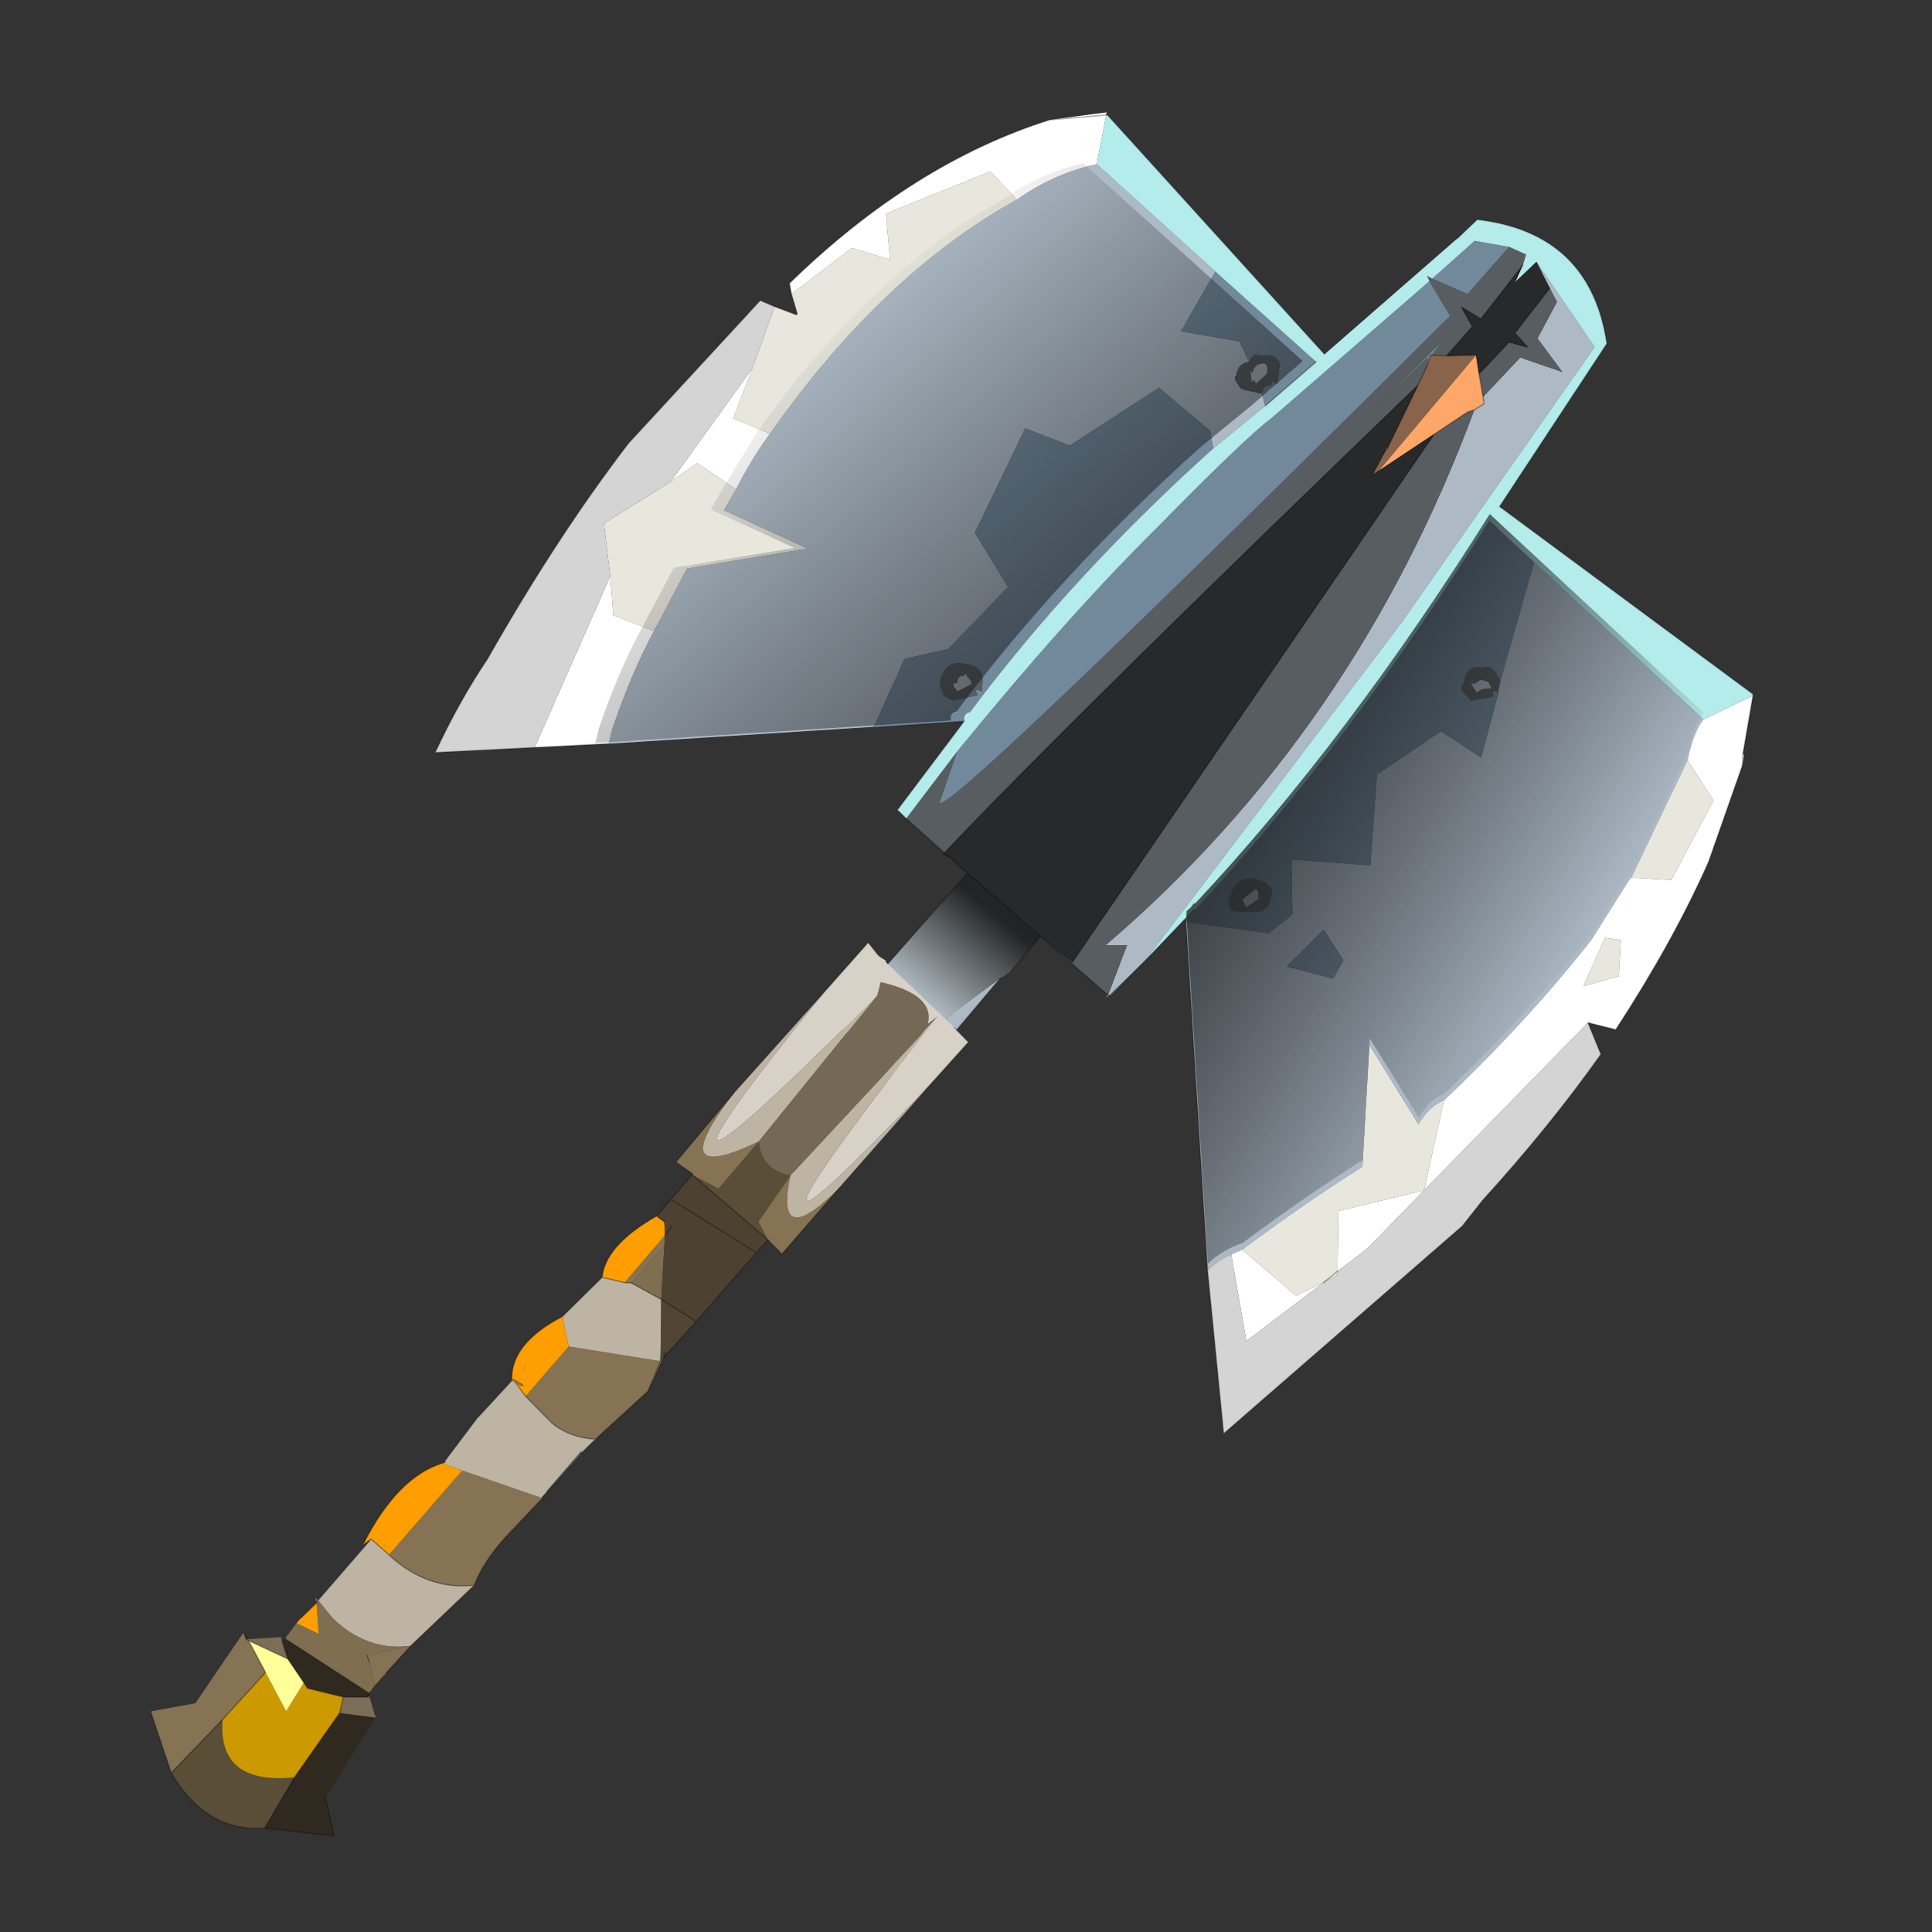 <?xml version="1.0" encoding="UTF-8" standalone="no"?>
<svg xmlns:xlink="http://www.w3.org/1999/xlink" height="440.0px" width="440.0px" xmlns="http://www.w3.org/2000/svg">
  <rect width="100%" height="100%" fill="#333333" stroke="none"/>
  <g transform="matrix(10.0, 0.0, 0.0, 10.0, 0.0, 0.0)">
    <use height="44.0" transform="matrix(1.0, 0.0, 0.0, 1.0, 0.0, 0.0)" width="44.0" xlink:href="#shape0"/>
    <use height="65.9" transform="matrix(0.609, 0.035, -0.035, 0.609, 5.588, 1.432)" width="57.55" xlink:href="#sprite0"/>
  </g>
  <defs>
    <g id="shape0" transform="matrix(1.0, 0.0, 0.0, 1.0, 0.0, 0.0)">
      <path d="M44.0 44.0 L0.0 44.0 0.0 0.0 44.0 0.0 44.0 44.0" fill="#43adca" fill-opacity="0.0" fill-rule="evenodd" stroke="none"/>
    </g>
    <g id="sprite0" transform="matrix(1.0, 0.0, 0.0, 1.0, 0.7, 0.4)">
      <use height="65.9" transform="matrix(1.0, 0.0, 0.0, 1.0, -0.7, -0.4)" width="57.55" xlink:href="#shape1"/>
    </g>
    <g id="shape1" transform="matrix(1.0, 0.0, 0.0, 1.0, 0.7, 0.4)">
      <path d="M31.25 1.55 L35.9 5.3 34.75 7.6 36.95 7.85 37.35 8.6 Q36.95 8.65 36.9 9.15 36.75 9.2 37.1 9.6 L37.25 9.65 37.9 9.75 38.05 10.2 36.2 11.9 36.05 11.25 34.05 9.75 30.85 12.1 29.15 11.55 27.5 15.55 28.85 17.5 26.75 19.95 25.15 20.4 24.15 23.0 14.3 24.2 14.4 23.65 Q15.0 21.5 15.75 19.9 L16.85 17.5 21.3 16.5 18.1 15.25 18.5 14.45 Q19.05 13.2 19.65 12.3 23.5 6.1 28.35 3.05 29.65 2.0 31.25 1.55 M47.85 4.25 L50.2 7.3 43.55 18.05 43.5 18.1 43.45 18.2 34.75 31.15 33.5 32.5 33.35 32.6 33.45 32.5 34.1 30.45 34.05 30.6 33.25 30.65 Q42.1 22.15 45.85 9.9 L46.2 9.65 46.15 9.4 47.45 7.85 49.05 8.3 48.05 7.1 48.7 5.7 48.4 5.2 47.85 4.25 M48.4 15.45 L55.05 20.95 Q54.7 21.45 54.55 22.5 L52.7 27.0 52.65 27.05 51.35 29.4 Q49.2 32.5 46.2 35.7 45.65 35.95 45.3 36.65 L43.3 33.8 43.3 38.35 Q41.2 39.85 39.0 41.7 L38.6 41.9 Q38.1 42.15 37.75 42.55 L36.2 29.6 39.3 29.85 40.15 29.1 40.0 27.05 42.95 27.1 43.0 23.7 45.3 21.95 46.85 22.85 47.35 20.4 47.35 20.25 47.4 19.95 48.4 15.45 M33.5 32.5 L33.45 32.5 33.5 32.5 M29.4 32.1 L26.25 36.3 25.15 35.6 29.4 32.1 M46.45 20.1 L46.65 19.95 46.7 19.95 46.95 20.0 47.1 20.25 Q46.7 20.25 46.55 20.45 L46.3 20.1 46.45 20.1 M41.8 31.4 L42.15 30.7 41.35 29.6 40.05 31.05 41.8 31.4 M38.05 8.75 L38.05 9.0 37.65 9.4 Q37.55 9.15 37.5 9.4 L37.45 9.1 37.4 8.9 37.5 9.0 Q37.55 8.7 37.75 8.65 L37.8 8.65 Q37.95 8.55 38.05 8.75 M27.2 21.5 Q26.95 21.3 27.05 21.2 L27.15 21.2 Q27.15 20.9 27.4 20.9 L27.45 20.8 27.5 20.9 27.65 21.05 27.7 21.2 27.2 21.5 M38.7 28.25 L38.8 28.25 38.85 28.4 38.85 28.6 38.4 28.95 38.25 28.65 38.3 28.6 38.7 28.25" fill="#adbac6" fill-rule="evenodd" stroke="none"/>
      <path d="M35.9 5.3 L39.85 8.45 38.05 10.2 37.9 9.75 Q37.9 9.45 38.25 9.4 38.15 9.2 38.45 9.35 L38.5 8.65 Q38.4 8.2 37.75 8.35 37.5 8.2 37.35 8.6 L36.95 7.85 34.75 7.6 35.9 5.3 M36.2 11.9 Q31.2 16.95 27.7 22.25 27.45 22.3 27.5 22.6 L24.35 23.0 24.15 23.0 25.15 20.4 26.75 19.95 28.85 17.5 27.5 15.55 29.15 11.55 30.85 12.1 34.05 9.75 36.05 11.25 36.2 11.9 M27.3 23.75 Q31.1 18.5 34.25 15.0 37.4 11.4 38.3 10.65 L40.1 8.9 43.9 5.2 44.75 6.45 Q27.05 26.2 26.75 25.7 L27.3 23.75 M44.0 5.1 L45.5 3.6 46.8 3.75 45.35 5.6 44.0 5.1 M36.2 29.45 L36.35 29.3 36.45 29.15 36.5 29.15 Q41.8 22.8 46.65 14.0 L48.4 15.45 47.4 19.95 47.2 19.65 Q46.95 19.35 46.7 19.5 46.1 19.4 46.05 20.1 45.85 20.3 46.15 20.55 L46.35 20.75 47.15 20.55 Q47.1 20.2 47.35 20.4 L46.85 22.85 45.3 21.95 43.0 23.7 42.95 27.1 40.0 27.05 40.15 29.1 39.3 29.85 36.2 29.6 36.2 29.45 M44.0 8.35 L44.0 8.05 42.2 10.05 44.5 7.4 44.15 7.95 44.1 7.95 44.0 8.35 M42.7 11.5 L42.7 11.55 42.65 11.55 42.65 11.5 42.7 11.5 M41.8 31.4 L40.05 31.05 41.35 29.6 42.15 30.7 41.8 31.4 M27.95 21.6 Q27.75 21.3 28.1 21.45 L28.1 20.9 Q27.95 20.45 27.25 20.45 26.65 20.4 26.5 21.25 L26.7 21.7 27.05 21.85 27.95 21.6 M37.8 28.6 Q37.65 28.8 37.9 29.1 L38.2 29.1 39.0 29.05 39.25 28.8 39.35 28.3 Q39.2 27.9 38.6 27.85 37.95 27.8 37.8 28.6" fill="#72899c" fill-rule="evenodd" stroke="none"/>
      <path d="M39.0 41.7 Q41.2 39.85 43.3 38.35 L43.3 33.8 45.3 36.65 Q45.65 35.95 46.2 35.7 L45.65 39.1 42.5 40.05 42.6 42.3 42.6 42.45 42.1 42.75 42.6 42.3 42.1 42.75 41.1 43.3 39.0 41.7 M52.7 27.0 L54.55 22.5 55.6 23.95 54.2 27.0 52.7 27.0 M52.45 29.35 L52.45 30.7 51.15 31.15 51.85 29.3 52.45 29.35 M20.15 7.05 L22.3 5.2 23.75 5.55 23.5 3.85 27.3 2.05 28.35 3.05 Q23.5 6.1 19.65 12.3 L18.25 11.8 18.85 9.9 19.55 7.55 20.35 7.8 20.4 7.8 20.4 7.75 20.15 7.05 M14.0 17.95 L13.65 16.0 16.05 14.3 17.0 13.55 18.5 14.45 18.1 15.25 21.3 16.5 16.85 17.5 15.75 19.9 14.2 19.4 14.0 17.95" fill="#e7e7de" fill-rule="evenodd" stroke="none"/>
      <path d="M31.5 -0.3 L31.25 1.55 Q29.65 2.0 28.35 3.05 L27.3 2.05 23.5 3.85 23.75 5.55 22.3 5.2 20.15 7.05 20.05 6.65 Q24.4 1.9 29.4 0.0 L31.5 -0.4 31.5 -0.3 29.4 0.0 31.5 -0.3 M55.05 20.95 L56.85 19.95 56.6 22.15 56.65 22.2 56.6 22.6 55.55 26.25 Q54.4 29.3 52.45 32.7 L51.4 32.5 45.65 39.1 43.65 41.4 42.6 42.3 42.5 40.05 45.65 39.1 46.2 35.7 Q49.2 32.5 51.35 29.4 L52.65 27.05 52.7 27.0 54.2 27.0 55.6 23.95 54.55 22.5 Q54.7 21.45 55.05 20.95 M38.6 41.9 L39.0 41.7 41.1 43.3 42.1 42.75 39.35 45.1 38.6 41.9 M56.6 22.6 L56.6 22.15 56.6 22.6 M52.45 29.35 L51.85 29.3 51.15 31.15 52.45 30.7 52.45 29.35 M18.85 9.9 L18.25 11.8 19.65 12.3 Q19.05 13.2 18.5 14.45 L17.0 13.55 16.05 14.3 18.85 9.9 M11.55 24.5 L14.0 17.95 14.2 19.4 15.75 19.9 Q15.0 21.5 14.4 23.65 L14.3 24.2 11.55 24.5" fill="#ffffff" fill-rule="evenodd" stroke="none"/>
      <path d="M25.55 26.35 L27.3 23.75 26.75 25.7 Q27.05 26.2 44.75 6.45 L43.9 5.2 43.8 5.0 44.0 5.1 45.35 5.6 46.8 3.75 47.45 4.0 47.35 4.4 45.9 6.5 45.15 6.1 45.6 6.8 44.7 7.95 44.15 7.95 44.5 7.4 42.2 10.05 44.0 8.05 44.0 8.35 43.7 9.1 Q31.3 22.5 27.05 27.55 L25.55 26.35 M48.4 5.2 L48.7 5.7 48.05 7.1 49.05 8.3 47.45 7.85 46.15 9.4 45.95 8.55 47.0 7.3 47.7 7.45 47.2 6.95 48.4 5.2 M45.85 9.9 Q42.1 22.15 33.25 30.65 L34.05 30.6 34.1 30.45 33.45 32.5 30.8 30.45 32.05 31.35 44.4 10.9 45.6 10.0 45.85 9.9 M33.5 32.5 L34.75 31.15 33.55 32.55 33.5 32.5 M47.35 20.4 Q47.1 20.2 47.15 20.55 L46.35 20.75 46.15 20.55 Q45.85 20.3 46.05 20.1 46.1 19.4 46.7 19.5 46.95 19.35 47.2 19.65 L47.4 19.95 47.35 20.25 47.35 20.4 M46.45 20.1 L46.3 20.1 46.55 20.45 Q46.7 20.25 47.1 20.25 L46.95 20.0 46.7 19.95 46.65 19.95 46.45 20.1 M38.05 8.75 Q37.95 8.55 37.8 8.65 L37.75 8.65 Q37.55 8.7 37.5 9.0 L37.4 8.9 37.45 9.1 37.5 9.4 Q37.55 9.15 37.65 9.4 L38.05 9.0 38.05 8.75 M37.35 8.6 Q37.5 8.2 37.75 8.35 38.4 8.2 38.5 8.65 L38.45 9.35 Q38.15 9.2 38.25 9.4 37.9 9.45 37.9 9.75 L37.25 9.65 37.1 9.6 Q36.75 9.2 36.9 9.15 36.95 8.65 37.35 8.6 M27.95 21.6 L27.05 21.85 26.7 21.7 26.5 21.25 Q26.65 20.4 27.25 20.45 27.95 20.45 28.1 20.9 L28.1 21.45 Q27.75 21.3 27.95 21.6 M27.2 21.5 L27.7 21.2 27.65 21.05 27.5 20.9 27.45 20.8 27.4 20.9 Q27.15 20.9 27.15 21.2 L27.05 21.2 Q26.95 21.3 27.2 21.5 M37.8 28.6 Q37.95 27.8 38.6 27.85 39.2 27.9 39.35 28.3 L39.25 28.8 39.0 29.05 38.2 29.1 37.9 29.1 Q37.65 28.8 37.8 28.6 M38.7 28.25 L38.3 28.6 38.25 28.65 38.4 28.95 38.85 28.6 38.85 28.4 38.8 28.25 38.7 28.25" fill="#575d60" fill-rule="evenodd" stroke="none"/>
      <path d="M45.95 8.55 L46.15 9.4 46.2 9.65 45.85 9.9 45.6 10.0 44.4 10.9 42.4 12.4 45.8 7.85 45.95 8.55" fill="#ffa669" fill-rule="evenodd" stroke="none"/>
      <path d="M44.15 7.95 L44.7 7.95 45.8 7.85 42.4 12.4 42.2 12.55 42.25 12.4 42.65 11.55 42.7 11.55 42.7 11.5 42.7 11.45 42.7 11.5 43.7 9.1 44.0 8.35 44.1 7.95 44.15 7.95" fill="#8a644a" fill-rule="evenodd" stroke="none"/>
      <path d="M31.5 -0.3 L31.55 -0.3 40.15 8.15 44.85 3.55 45.55 2.8 Q49.8 3.05 50.65 7.15 L47.0 13.45 56.85 19.9 56.85 19.95 55.05 20.95 48.4 15.45 46.65 14.0 Q41.8 22.8 36.5 29.15 L36.45 29.15 36.35 29.3 36.2 29.45 34.75 31.15 43.45 18.2 43.5 18.1 43.55 18.05 50.2 7.3 47.85 4.25 47.1 5.05 47.35 4.4 47.45 4.0 46.8 3.75 45.5 3.6 44.0 5.1 43.8 5.0 43.9 5.2 40.1 8.9 38.3 10.65 Q37.4 11.4 34.25 15.0 31.1 18.5 27.3 23.75 L25.55 26.35 25.2 26.05 27.5 22.6 Q27.45 22.3 27.7 22.25 31.2 16.95 36.2 11.9 L38.05 10.2 39.85 8.45 35.9 5.3 31.25 1.55 31.5 -0.3" fill="#b4ebeb" fill-rule="evenodd" stroke="none"/>
      <path d="M47.35 4.4 L47.1 5.05 47.85 4.25 48.4 5.2 47.2 6.95 47.7 7.45 47.0 7.3 45.95 8.55 45.8 7.85 44.7 7.95 45.6 6.8 45.15 6.1 45.9 6.5 47.35 4.4 M27.95 28.25 L27.6 28.0 27.55 27.95 27.35 27.75 27.0 27.6 27.05 27.55 27.35 27.75 27.05 27.55 Q31.3 22.5 43.7 9.1 L42.7 11.5 42.65 11.5 42.65 11.55 42.25 12.4 42.2 12.55 42.4 12.4 44.4 10.9 32.05 31.35 30.8 30.45 27.95 28.25 M42.7 11.5 L42.7 11.45 42.7 11.5" fill="#27292b" fill-rule="evenodd" stroke="none"/>
      <path d="M30.8 30.45 L29.8 31.8 29.4 32.1 25.15 35.6 23.35 34.15 27.95 28.25 30.8 30.45" fill="url(#gradient0)" fill-rule="evenodd" stroke="none"/>
      <path d="M37.75 42.55 Q38.1 42.15 38.6 41.9 L39.35 45.1 42.1 42.75 42.6 42.45 42.6 42.3 43.65 41.4 45.65 39.1 51.4 32.5 51.95 33.65 Q50.2 36.45 47.85 39.35 L47.15 40.35 38.7 48.6 37.75 42.55 M19.55 7.55 L18.85 9.9 16.05 14.3 13.65 16.0 14.0 17.95 11.55 24.5 7.85 24.9 Q8.65 22.9 9.6 21.3 11.95 16.55 14.4 12.95 L19.0 7.35 19.55 7.55" fill="#d4d4d4" fill-rule="evenodd" stroke="none"/>
      <path d="M40.15 8.15 L31.55 -0.3 31.5 -0.3 M39.85 8.45 L38.05 10.2 M27.5 22.6 L25.2 26.05 25.55 26.35 M34.75 31.15 L36.2 29.45 36.35 29.3 36.45 29.15 36.5 29.15 M56.85 19.95 L56.85 19.9 47.0 13.45 50.65 7.15 Q49.8 3.05 45.55 2.8 L44.85 3.55 M29.4 0.0 L31.5 -0.3 M48.4 5.2 L47.2 6.95 47.7 7.45 47.0 7.3 45.95 8.55 46.15 9.4 46.2 9.65 45.85 9.9 M33.45 32.5 L33.5 32.5 M34.75 31.15 L33.55 32.55 33.5 32.5 M33.45 32.5 L30.8 30.45 29.8 31.8 M29.4 32.1 L26.25 36.3 25.15 35.6 23.35 34.15 27.95 28.25 27.6 28.0 27.55 27.95 27.35 27.75 27.0 27.6 27.05 27.55 25.55 26.35 M44.15 7.95 L44.7 7.95 45.6 6.8 45.15 6.1 45.9 6.5 47.35 4.4 M44.15 7.95 L44.1 7.95 44.0 8.35 43.7 9.1 42.7 11.5 42.7 11.55 42.65 11.55 42.25 12.4 42.2 12.55 42.4 12.4 44.4 10.9 32.05 31.35 30.8 30.45 27.95 28.25 M45.8 7.85 L44.7 7.95 M45.95 8.55 L45.8 7.85 M44.4 10.9 L45.6 10.0 45.85 9.9 M36.2 29.6 L37.75 42.55 M56.85 19.95 L56.6 22.15 56.65 22.2 56.6 22.6 55.55 26.25 Q54.4 29.3 52.45 32.7 L51.4 32.5 51.95 33.65 Q50.2 36.45 47.85 39.35 L47.15 40.35 38.7 48.6 37.75 42.55 M56.6 22.15 L56.6 22.6 M42.1 42.75 L42.6 42.3 M20.15 7.05 L20.4 7.75 20.4 7.8 20.35 7.8 19.55 7.55 19.0 7.35 14.4 12.95 Q11.95 16.55 9.6 21.3 8.65 22.9 7.85 24.9 L11.55 24.5 14.3 24.2 M20.35 7.8 L20.4 7.75 M24.35 23.0 L27.5 22.6 M20.15 7.05 L20.05 6.65 Q24.4 1.9 29.4 0.0 M36.2 29.45 L36.2 29.6 M27.35 27.75 L27.05 27.55 Q31.3 22.5 43.7 9.1" fill="none" stroke="#000000" stroke-linecap="round" stroke-linejoin="round" stroke-opacity="0.302" stroke-width="0.05"/>
      <path d="M30.75 1.55 L39.35 8.45 37.55 10.2 35.7 11.9 Q30.7 16.95 27.2 22.25 26.95 22.3 27.0 22.6 L13.8 24.2 13.9 23.65 Q14.5 21.5 15.25 19.9 L16.35 17.5 20.8 16.5 17.6 15.25 18.0 14.45 19.15 12.3 Q23.0 6.1 27.85 3.05 29.15 2.0 30.75 1.55" fill="url(#gradient1)" fill-rule="evenodd" stroke="none"/>
      <path d="M52.7 26.75 L52.65 26.8 51.35 29.15 Q49.2 32.25 46.2 35.45 45.65 35.7 45.3 36.4 L43.3 33.55 43.3 38.1 Q41.2 39.6 39.0 41.45 38.25 41.75 37.75 42.3 L36.2 29.35 36.2 29.2 36.35 29.05 36.45 28.9 36.5 28.9 Q41.8 22.55 46.65 13.75 L55.05 20.7 Q54.7 21.2 54.55 22.25 L52.7 26.75" fill="url(#gradient2)" fill-rule="evenodd" stroke="none"/>
      <path d="M27.15 33.65 L26.8 33.95 Q27.0 32.85 24.95 32.5 L24.85 33.0 Q14.6 44.5 22.9 32.95 L24.4 31.05 24.8 31.5 24.95 31.6 25.1 31.7 25.1 31.65 25.1 31.75 27.8 34.05 28.35 34.55 27.15 36.05 Q18.15 46.65 27.15 33.65" fill="#d8d1c7" fill-rule="evenodd" stroke="none"/>
      <path d="M18.35 40.1 L18.35 40.05 17.7 39.65 19.75 36.9 Q17.2 40.65 20.75 38.7 L19.35 40.55 18.35 40.1 M16.05 44.25 L17.45 42.4 17.45 42.8 16.3 44.25 16.05 44.25 M12.6 48.7 L14.1 46.75 17.55 47.1 17.65 47.0 17.15 48.25 17.55 47.1 17.15 48.25 15.3 50.15 Q14.35 50.15 13.65 49.65 L12.6 48.7 M17.65 46.95 L17.55 47.05 17.55 47.0 17.7 46.75 17.65 46.95 M21.3 42.35 L20.9 41.7 22.0 39.9 Q21.55 42.85 23.9 40.2 L21.85 42.85 21.3 42.35 M13.6 52.2 L14.75 50.7 14.8 50.7 13.6 52.2 M13.4 52.45 L13.5 52.4 12.15 54.0 Q11.35 55.0 11.1 55.85 9.4 56.15 7.9 54.95 L7.85 54.9 10.4 51.6 13.4 52.45 M8.9 58.2 L8.0 59.3 7.6 59.8 7.35 58.95 7.25 58.7 8.85 58.25 8.9 58.2 M0.2 63.5 L-0.7 61.25 0.95 60.85 2.6 58.1 2.7 58.35 2.8 58.4 3.5 59.55 2.0 61.4 0.2 63.5 M5.2 56.65 L5.3 56.75 5.25 56.8 5.2 56.65" fill="#857354" fill-rule="evenodd" stroke="none"/>
      <path d="M20.75 38.7 Q17.2 40.65 19.75 36.9 L22.9 32.95 Q14.6 44.5 24.85 33.0 L20.75 38.7 M15.2 44.1 L16.05 44.25 16.3 44.25 17.45 44.8 17.55 47.0 17.55 47.05 17.55 47.1 17.55 47.05 17.55 47.1 14.1 46.75 13.8 45.65 15.2 44.1 M12.05 48.1 L12.15 48.15 12.1 48.1 Q12.65 48.35 12.4 48.3 L12.15 48.15 12.6 48.7 13.65 49.65 Q14.35 50.15 15.3 50.15 L14.8 50.7 14.8 50.65 14.75 50.7 13.6 52.2 13.4 52.45 10.4 51.6 9.7 51.4 9.75 51.3 9.7 51.35 10.9 49.55 12.05 48.15 12.05 48.1 M12.1 48.1 L12.15 48.15 12.05 48.15 12.15 48.15 12.1 48.1 M27.15 33.65 Q18.15 46.65 27.15 36.05 L23.9 40.2 Q21.55 42.85 22.0 39.9 L26.6 34.35 26.7 34.2 27.15 33.65 M11.1 55.85 L8.9 58.2 8.85 58.25 Q7.25 58.55 5.9 57.4 L5.3 56.75 7.15 54.35 7.85 54.9 7.9 54.95 Q9.4 56.15 11.1 55.85 M5.25 56.85 L5.2 56.65 5.25 56.8 5.25 56.85" fill="#beb4a3" fill-rule="evenodd" stroke="none"/>
      <path d="M7.4 60.1 L7.45 60.2 7.35 60.25 6.45 60.3 5.1 60.05 4.95 59.85 4.3 59.0 4.05 58.35 4.15 58.25 7.4 60.1 7.35 60.25 7.4 60.1 M7.7 61.0 L6.0 64.1 6.4 65.5 3.8 65.35 4.8 63.4 6.35 60.9 7.7 61.0" fill="#30291f" fill-rule="evenodd" stroke="none"/>
      <path d="M17.65 47.0 L17.55 47.1 17.55 47.05 17.65 46.95 17.65 47.0" fill="#776955" fill-rule="evenodd" stroke="none"/>
      <path d="M21.3 42.35 L18.35 40.1 19.35 40.55 20.75 38.7 Q20.9 39.75 22.0 39.9 L20.9 41.7 21.3 42.35 M7.45 60.2 L7.5 60.15 7.55 60.2 7.45 60.2 M3.8 65.35 Q1.65 65.65 0.2 63.5 L2.0 61.4 Q1.95 63.85 4.8 63.4 L3.8 65.35" fill="#5a4e39" fill-rule="evenodd" stroke="none"/>
      <path d="M7.45 60.2 L7.45 60.3 7.7 61.0 6.35 60.9 6.45 60.3 7.35 60.25 7.45 60.2 M2.75 58.35 L4.0 58.2 4.05 58.35 4.3 59.0 2.8 58.4 2.7 58.35 2.75 58.35 2.8 58.4 2.75 58.35" fill="#7c6d58" fill-rule="evenodd" stroke="none"/>
      <path d="M24.85 33.0 L24.95 32.5 Q27.0 32.85 26.8 33.95 L27.15 33.65 26.7 34.2 26.6 34.35 22.0 39.9 Q20.9 39.75 20.75 38.7 L24.85 33.0" fill="#756956" fill-rule="evenodd" stroke="none"/>
      <path d="M16.3 44.25 L17.45 42.8 17.45 44.8 16.3 44.25 M7.6 59.8 L7.4 60.1 4.15 58.25 4.55 57.65 5.4 58.0 5.25 56.85 5.25 56.8 5.3 56.75 5.9 57.4 Q7.25 58.55 8.85 58.25 L7.25 58.7 7.35 58.95 7.6 59.8" fill="#806e51" fill-rule="evenodd" stroke="none"/>
      <path d="M17.45 44.8 L18.8 45.55 18.0 46.55 17.65 46.95 17.7 46.75 17.55 47.0 17.45 44.8" fill="#524535" fill-rule="evenodd" stroke="none"/>
      <path d="M17.1 41.7 L17.4 41.9 17.45 42.4 16.05 44.25 15.2 44.1 Q15.25 42.9 17.1 41.7 M12.6 48.7 L12.15 48.15 12.4 48.3 Q12.65 48.35 12.1 48.1 L12.15 48.15 12.05 48.1 Q11.95 46.75 13.8 45.65 L14.1 46.75 12.6 48.7 M4.55 57.65 L4.7 57.45 5.25 56.85 5.4 58.0 4.55 57.65 M7.15 54.35 L6.85 54.6 Q8.0 51.95 9.7 51.35 L9.75 51.3 9.7 51.4 10.4 51.6 7.85 54.9 7.15 54.35" fill="#ff9e00" fill-rule="evenodd" stroke="none"/>
      <path d="M18.35 40.05 L18.35 40.1 21.3 42.35 20.9 42.85 17.6 41.05 20.9 42.85 18.8 45.55 17.45 44.8 17.45 42.8 17.45 42.4 17.4 41.9 17.1 41.7 17.6 41.05 18.35 40.05 M17.7 42.05 L17.45 42.4 17.7 42.05" fill="#4d4132" fill-rule="evenodd" stroke="none"/>
      <path d="M3.5 59.55 L4.35 60.95 4.95 59.85 5.1 60.05 6.45 60.3 6.35 60.9 4.8 63.4 Q1.95 63.85 2.0 61.4 L3.5 59.55" fill="#cc9900" fill-rule="evenodd" stroke="none"/>
      <path d="M4.3 59.0 L4.95 59.85 4.35 60.95 3.5 59.55 2.8 58.4 4.3 59.0" fill="#ffff99" fill-rule="evenodd" stroke="none"/>
      <path d="M18.35 40.1 L18.35 40.05 17.6 41.05 20.9 42.85 21.3 42.35 18.35 40.1 M19.75 36.9 L17.7 39.65 18.35 40.05 M17.4 41.9 L17.1 41.7 Q15.25 42.9 15.2 44.1 L16.05 44.25 16.3 44.25 M17.45 42.4 L17.7 42.05 M17.1 41.7 L17.6 41.05 M12.05 48.1 L12.15 48.15 12.1 48.1 Q12.65 48.35 12.4 48.3 L12.15 48.15 12.6 48.7 M13.8 45.65 Q11.95 46.75 12.05 48.1 L12.05 48.15 12.15 48.15 12.1 48.1 M17.45 44.8 L18.8 45.55 20.9 42.85 M17.45 44.8 L16.3 44.25 M17.55 47.1 L17.65 47.0 17.65 46.95 17.55 47.05 17.55 47.1 17.15 48.25 17.65 47.0 18.0 46.55 17.65 46.95 17.7 46.75 17.55 47.0 M18.0 46.55 L18.8 45.55 M13.8 45.65 L15.2 44.1 M27.15 36.05 L28.35 34.55 27.8 34.05 M24.95 31.6 L24.8 31.5 24.4 31.05 22.9 32.95 M23.9 40.2 L27.15 36.05 M23.9 40.2 L21.85 42.85 21.3 42.35 M19.75 36.9 L22.9 32.95 M14.75 50.7 L14.8 50.65 14.8 50.7 15.3 50.15 Q14.35 50.15 13.65 49.65 L12.6 48.7 M13.6 52.2 L14.75 50.7 14.8 50.7 M13.5 52.4 L12.15 54.0 Q11.35 55.0 11.1 55.85 L8.9 58.2 8.0 59.3 M7.55 60.2 L7.45 60.2 7.45 60.3 M6.0 64.1 L6.4 65.5 3.8 65.35 Q1.65 65.65 0.2 63.5 L-0.7 61.25 M2.6 58.1 L2.75 58.35 M4.7 57.45 L5.25 56.85 M5.3 56.75 L7.15 54.35 6.85 54.6 Q8.0 51.95 9.7 51.35 L9.75 51.3 M10.9 49.55 L12.05 48.15 M7.85 54.9 L7.9 54.95 Q9.4 56.15 11.1 55.85 M7.85 54.9 L7.15 54.35 M2.7 58.35 L2.8 58.4 2.75 58.35 M2.7 58.35 L2.6 58.1 M4.95 59.85 L4.3 59.0 2.8 58.4 3.5 59.55 M4.95 59.85 L5.1 60.05 6.45 60.3 7.35 60.25 7.4 60.1 4.15 58.25 M4.05 58.35 L4.3 59.0 M2.0 61.4 L3.5 59.55 M7.25 58.7 L7.35 58.95 M5.25 56.8 L5.3 56.75 M5.25 56.8 L5.25 56.85 M7.35 60.25 L7.45 60.2 M6.35 60.9 L6.45 60.3 M3.8 65.35 L4.8 63.4 6.35 60.9 M2.0 61.4 L0.2 63.5 M17.15 48.25 L15.3 50.15" fill="none" stroke="#000000" stroke-linecap="round" stroke-linejoin="round" stroke-opacity="0.302" stroke-width="0.05"/>
    </g>
    <linearGradient gradientTransform="matrix(-0.002, 0.003, -0.004, -0.003, 27.05, 31.9)" gradientUnits="userSpaceOnUse" id="gradient0" spreadMethod="pad" x1="-819.2" x2="819.2">
      <stop offset="0.0" stop-color="#222426"/>
      <stop offset="1.0" stop-color="#e8f7ff"/>
    </linearGradient>
    <linearGradient gradientTransform="matrix(-0.012, -0.013, 0.01, -0.01, 32.65, 16.7)" gradientUnits="userSpaceOnUse" id="gradient1" spreadMethod="pad" x1="-819.2" x2="819.2">
      <stop offset="0.0" stop-color="#222426"/>
      <stop offset="1.0" stop-color="#000000" stop-opacity="0.0"/>
    </linearGradient>
    <linearGradient gradientTransform="matrix(0.01, 0.005, -0.008, 0.015, 42.7, 26.75)" gradientUnits="userSpaceOnUse" id="gradient2" spreadMethod="pad" x1="-819.2" x2="819.2">
      <stop offset="0.0" stop-color="#222426"/>
      <stop offset="1.0" stop-color="#000000" stop-opacity="0.0"/>
    </linearGradient>
  </defs>
</svg>
